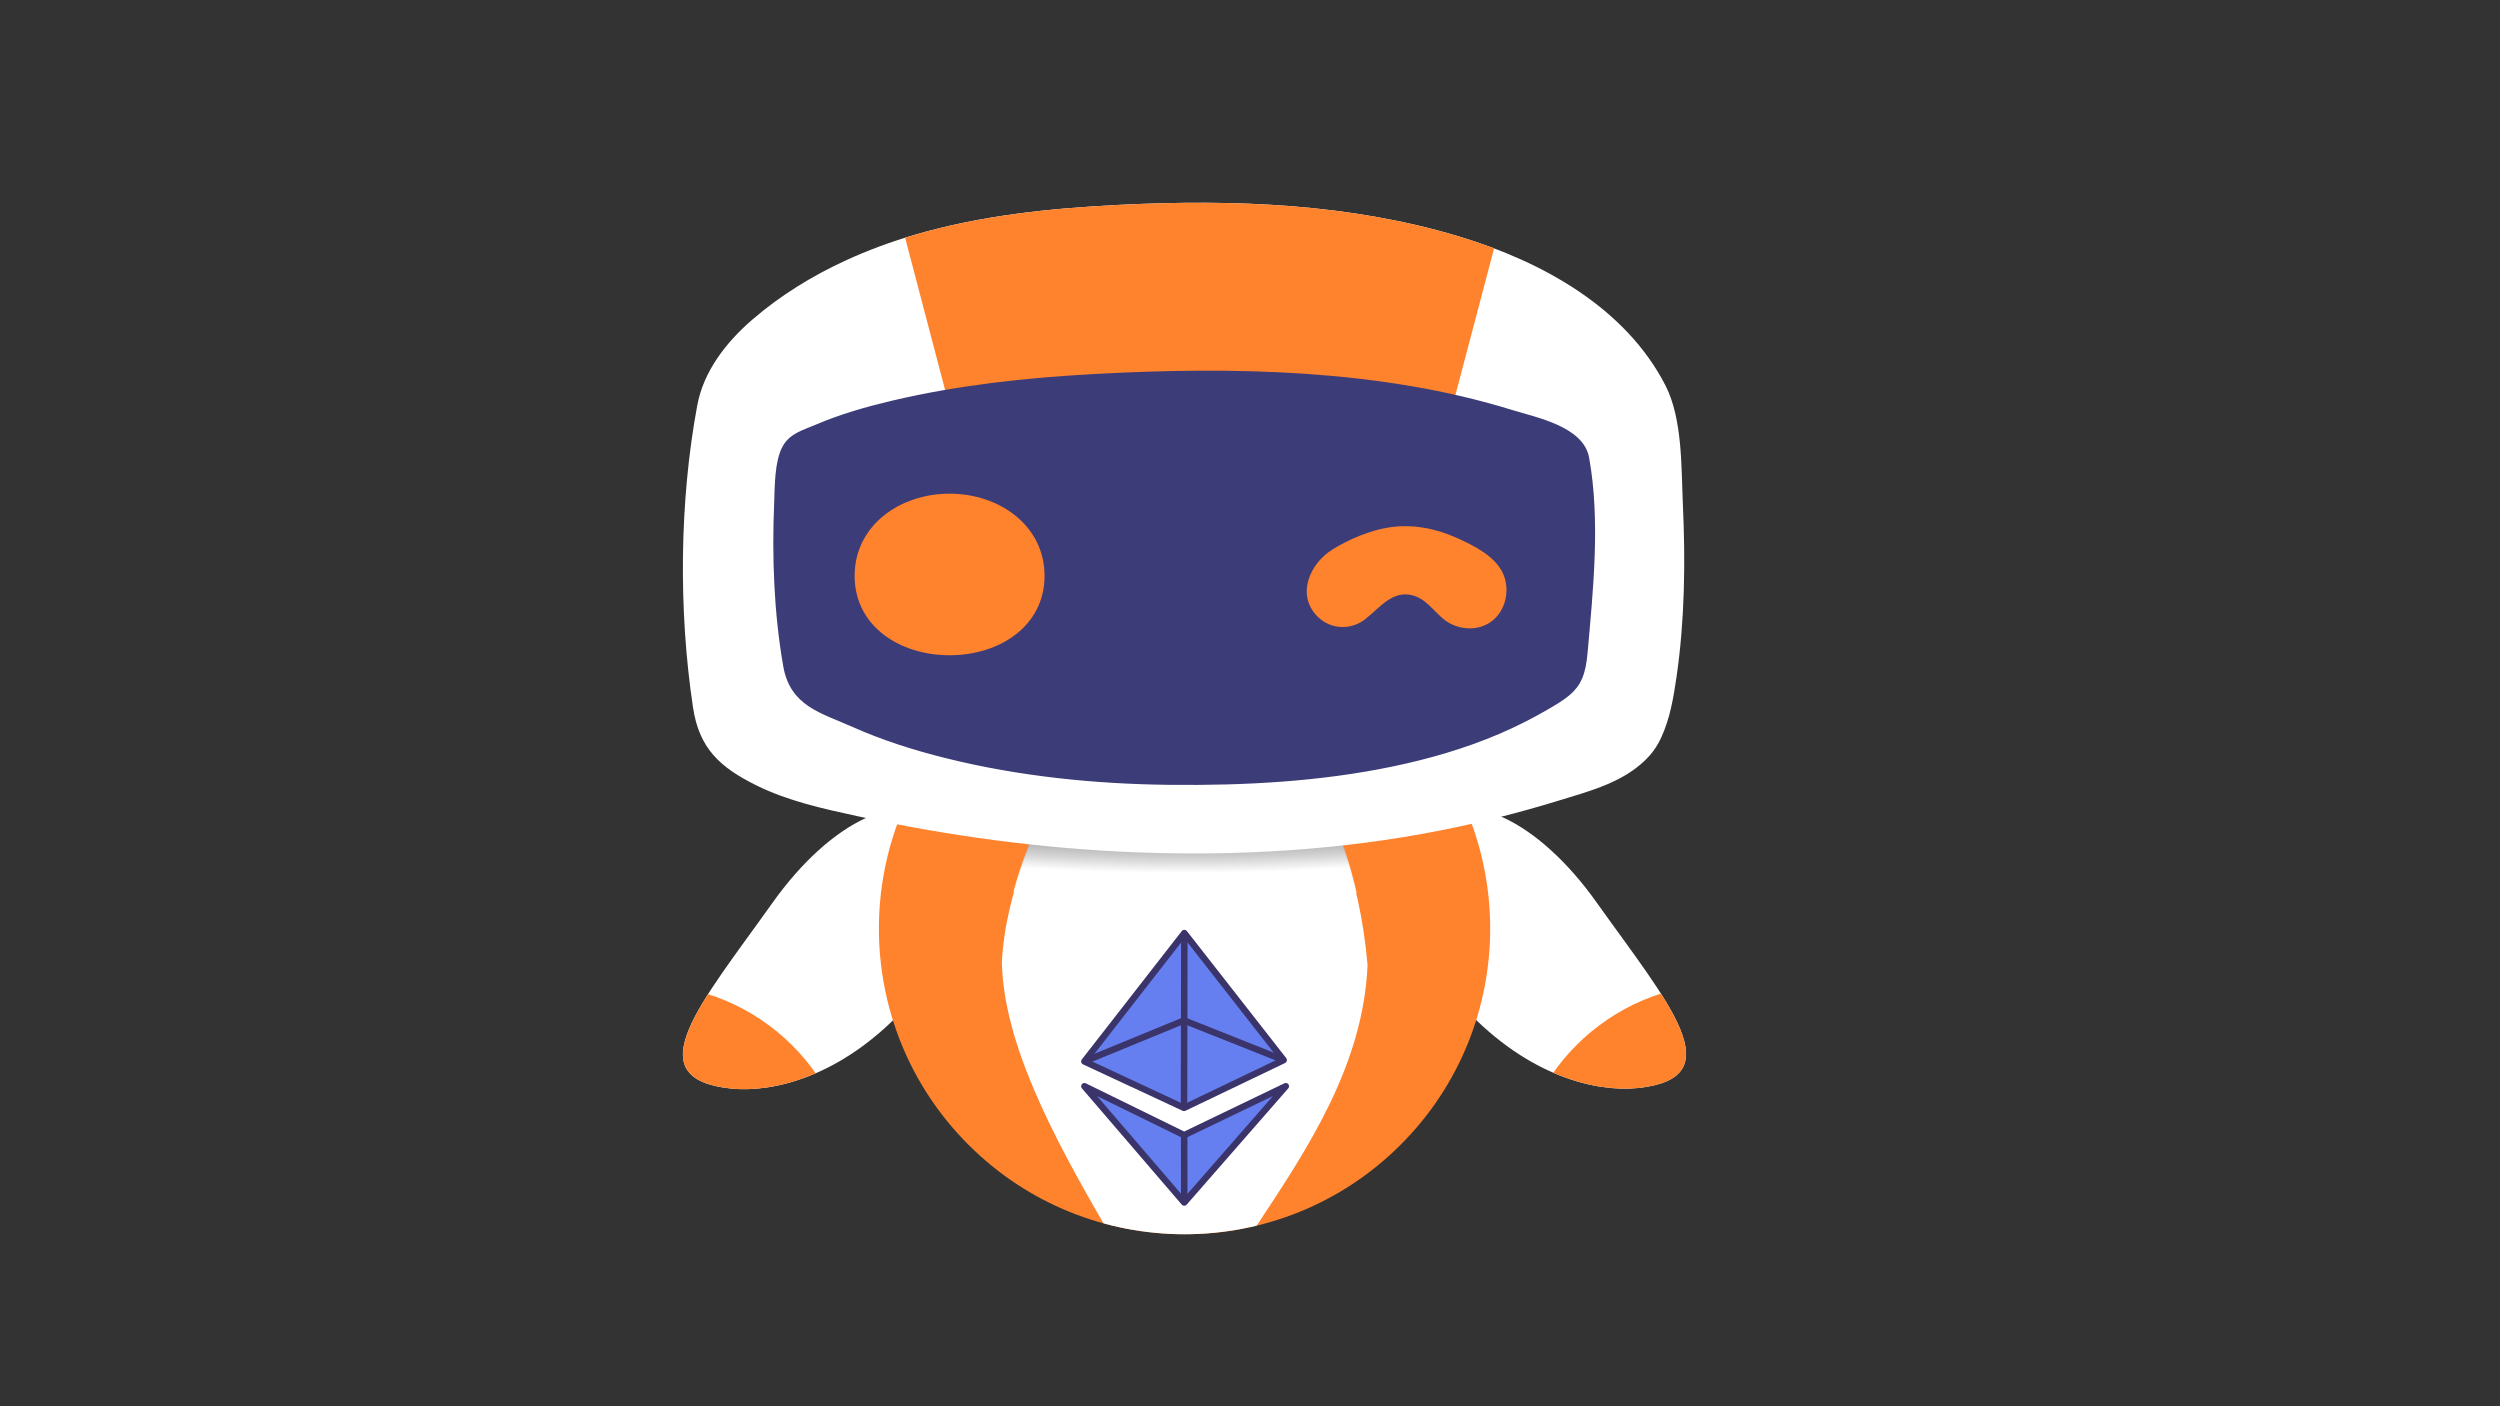 <?xml version="1.0" encoding="utf-8"?>
<!-- Generator: Adobe Illustrator 25.4.1, SVG Export Plug-In . SVG Version: 6.00 Build 0)  -->
<svg version="1.1" xmlns="http://www.w3.org/2000/svg" xmlns:xlink="http://www.w3.org/1999/xlink" x="0px" y="0px"
	 viewBox="0 0 1920 1080" style="enable-background:new 0 0 1920 1080;" xml:space="preserve">
<rect x="0" y="0" width="1920" height="1080" fill="#333333" stroke="none"/>
<style type="text/css">
	.st0{display:none;}
	.st1{display:inline;}
	.st2{fill:#FFFFFF;}
	.st3{fill:#3C3C78;}
	.st4{clip-path:url(#SVGID_00000183237711154995754490000014969740437229015184_);}
	.st5{fill:#FF822D;}
	
		.st6{clip-path:url(#SVGID_00000090275680158525979490000010039551040093828790_);fill:#FF822D;stroke:#3C3C78;stroke-width:32.672;stroke-miterlimit:10;}
	.st7{fill:#3C3C78;stroke:#3C3C78;stroke-width:3.267;stroke-miterlimit:10;}
	.st8{fill:#657FF0;stroke:#3C3C78;stroke-width:9.802;stroke-linejoin:round;stroke-miterlimit:10;}
	.st9{fill:none;stroke:#3C3C78;stroke-width:9.802;stroke-linejoin:round;stroke-miterlimit:10;}
	.st10{clip-path:url(#SVGID_00000003091703710102896630000016003770436156757941_);}
	.st11{clip-path:url(#SVGID_00000128479871765656756610000008775934536382637200_);}
	.st12{clip-path:url(#SVGID_00000113338319778555976450000007507780707154419629_);}
	.st13{clip-path:url(#SVGID_00000075158574648216022520000008221508411223483320_);}
	.st14{clip-path:url(#SVGID_00000022557439686857156010000000225463872450258622_);fill:#FF822D;}
	.st15{fill:#657FF0;stroke:#3B346B;stroke-width:5;stroke-linejoin:round;stroke-miterlimit:10;}
	.st16{fill:none;stroke:#3B346B;stroke-width:5;stroke-linejoin:round;stroke-miterlimit:10;}
	.st17{clip-path:url(#SVGID_00000018222962393211029640000007171866194284455831_);}
</style>
<g id="Layer_1" class="st0">
	<g class="st1">
		<g>
			<path class="st2" d="M571.37,847.17c-4.05,0-8.03-0.2-11.85-0.6c-9.45-0.98-38.23-3.98-48.3-26.56
				c-13.02-29.18,14.19-66.7,51.86-118.61c5.45-7.51,11.08-15.28,16.71-23.19c35.39-49.77,78.55-79.48,115.45-79.48
				c15.92,0,30.37,5.54,41.79,16.01c12.17,11.16,19.01,27.93,19.79,48.47c1.44,38-17.55,81.88-50.79,117.38
				C649.74,840.68,593.1,847.17,571.37,847.17z"/>
			<path class="st3" d="M695.23,615.06c11.6,0,22.09,3.77,30.74,11.71c26.45,24.27,17.49,89.92-31.88,142.65
				c-43.95,46.93-90.55,61.41-122.72,61.41c-3.57,0-6.97-0.18-10.16-0.51c-74.24-7.73-22.3-66.45,31.88-142.65
				C625.8,641.67,664.43,615.06,695.23,615.06 M695.23,582.39L695.23,582.39L695.23,582.39L695.23,582.39
				c-22.04,0-45.96,8.65-69.18,25.02c-20.96,14.77-41.56,35.98-59.59,61.32c-5.58,7.85-11.19,15.58-16.62,23.06
				c-16.63,22.92-32.33,44.56-42.91,63.72c-10.06,18.22-22.12,45.42-10.64,71.14c3.58,8.03,11.13,19.24,26.75,27
				c9.46,4.71,20.83,7.7,34.78,9.15c4.38,0.46,8.93,0.69,13.54,0.69c22.69,0,47-5.52,70.31-15.96
				c27.47-12.31,53.13-31.08,76.26-55.79c36.16-38.62,56.79-86.9,55.19-129.16c-0.95-25-9.62-45.72-25.07-59.89
				C733.58,589.41,715.31,582.39,695.23,582.39L695.23,582.39L695.23,582.39z"/>
		</g>
		<g>
			<path class="st2" d="M1248.91,847.17c-21.74,0-78.37-6.49-134.64-66.58c-33.24-35.5-52.23-79.38-50.79-117.38
				c0.78-20.55,7.62-37.31,19.79-48.47c11.42-10.47,25.86-16.01,41.79-16.01c36.9,0,80.06,29.71,115.45,79.48
				c5.63,7.91,11.26,15.68,16.71,23.19c37.67,51.92,64.88,89.43,51.86,118.61c-10.08,22.58-38.85,25.58-48.3,26.56
				C1256.94,846.97,1252.96,847.17,1248.91,847.17C1248.91,847.17,1248.91,847.17,1248.91,847.17z"/>
			<path class="st3" d="M1125.05,615.06c30.8,0,69.43,26.61,102.14,72.61c54.19,76.2,106.12,134.92,31.88,142.65
				c-3.19,0.33-6.59,0.51-10.16,0.51c-32.17,0-78.77-14.48-122.72-61.41c-49.38-52.73-58.33-118.38-31.88-142.65
				C1102.95,618.84,1113.44,615.06,1125.05,615.06 M1125.05,582.39c-20.08,0-38.35,7.02-52.83,20.31
				c-15.45,14.18-24.12,34.89-25.07,59.89c-1.6,42.26,19.03,90.55,55.19,129.16c23.14,24.71,48.79,43.48,76.26,55.79
				c23.3,10.44,47.61,15.96,70.31,15.96c4.61,0,9.17-0.23,13.54-0.69c13.95-1.45,25.33-4.45,34.78-9.15
				c15.61-7.77,23.16-18.97,26.75-27c11.48-25.72-0.58-52.92-10.64-71.14c-10.58-19.16-26.29-40.81-42.91-63.72
				c-5.43-7.48-11.04-15.21-16.62-23.06c-18.02-25.35-38.63-46.55-59.59-61.33C1171,591.04,1147.08,582.39,1125.05,582.39
				L1125.05,582.39z"/>
		</g>
		<g>
			<defs>
				<path id="SVGID_1_" d="M1126.19,769.42c48.83,52.14,100.93,64.23,132.88,60.9c74.24-7.73,22.3-66.45-31.88-142.65
					c-45.03-63.33-101.27-89.9-132.88-60.9C1067.85,651.05,1076.81,716.69,1126.19,769.42z"/>
			</defs>
			<clipPath id="SVGID_00000049199823529543920560000010330248562167760527_">
				<use xlink:href="#SVGID_1_"  style="overflow:visible;"/>
			</clipPath>
			<g style="clip-path:url(#SVGID_00000049199823529543920560000010330248562167760527_);">
				<circle class="st5" cx="1325.36" cy="910.77" r="168.67"/>
				<path class="st3" d="M1325.36,750.27c88.64,0,160.5,71.86,160.5,160.5s-71.86,160.5-160.5,160.5s-160.5-71.86-160.5-160.5
					S1236.71,750.27,1325.36,750.27 M1325.36,733.93c-23.87,0-47.03,4.68-68.84,13.9c-21.06,8.91-39.97,21.66-56.21,37.89
					c-16.24,16.24-28.98,35.15-37.89,56.21c-9.23,21.81-13.9,44.97-13.9,68.84s4.68,47.03,13.9,68.84
					c8.91,21.06,21.66,39.97,37.89,56.21c16.24,16.24,35.15,28.98,56.21,37.89c21.81,9.23,44.97,13.9,68.84,13.9
					s47.03-4.68,68.84-13.9c21.06-8.91,39.97-21.66,56.21-37.89c16.24-16.24,28.98-35.15,37.89-56.21
					c9.23-21.81,13.9-44.97,13.9-68.84s-4.68-47.03-13.9-68.84c-8.91-21.06-21.66-39.97-37.89-56.21
					c-16.24-16.24-35.15-28.98-56.21-37.89C1372.39,738.61,1349.22,733.93,1325.36,733.93L1325.36,733.93z"/>
			</g>
			<use xlink:href="#SVGID_1_"  style="overflow:visible;fill:none;stroke:#3C3C78;stroke-width:3.267;stroke-miterlimit:10;"/>
		</g>
		<g>
			<path class="st5" d="M909.91,958.62c-67.1,0-130.19-26.13-177.64-73.58c-47.45-47.45-73.58-110.53-73.58-177.64
				c0-67.1,26.13-130.19,73.58-177.64c47.45-47.45,110.53-73.58,177.64-73.58c67.1,0,130.19,26.13,177.64,73.58
				s73.58,110.53,73.58,177.64s-26.13,130.19-73.58,177.64S977.01,958.62,909.91,958.62z"/>
			<path class="st3" d="M909.91,472.53c129.72,0,234.88,105.16,234.88,234.88s-105.16,234.88-234.88,234.88
				S675.03,837.13,675.03,707.41S780.19,472.53,909.91,472.53 M909.91,439.86c-36.1,0-71.15,7.08-104.15,21.04
				c-31.86,13.48-60.47,32.76-85.03,57.32c-24.56,24.56-43.85,53.17-57.33,85.03c-13.96,33.01-21.04,68.05-21.04,104.15
				s7.08,71.15,21.04,104.15c13.48,31.86,32.76,60.47,57.33,85.03c24.56,24.56,53.17,43.85,85.03,57.33
				c33.01,13.96,68.05,21.04,104.15,21.04s71.15-7.08,104.15-21.04c31.86-13.48,60.47-32.76,85.03-57.33
				c24.56-24.56,43.85-53.17,57.33-85.03c13.96-33.01,21.04-68.05,21.04-104.15s-7.08-71.15-21.04-104.15
				c-13.48-31.86-32.76-60.47-57.33-85.03c-24.56-24.56-53.17-43.85-85.03-57.32C981.06,446.94,946.01,439.86,909.91,439.86
				L909.91,439.86z"/>
		</g>
		<g>
			<path class="st2" d="M909.34,952.09c-20.06,0-41.26-2.85-63.03-8.48l-3.96-1.02l-2.06-3.54
				c-39.96-68.76-79.11-141.41-80.73-207.33l-0.01-0.35l0.02-0.35c2.34-48.93,22.38-105.63,64.98-183.85l2.79-5.11h164.24l2.91,4.39
				c38.51,58.2,59.97,119.13,65.63,186.26l0.05,0.62l-0.03,0.63c-3.47,79.55-47.91,146.51-87.12,205.58l-1.94,2.92l-3.35,1.03
				C949.2,949.2,929.55,952.09,909.34,952.09z"/>
			<path class="st3" d="M986.31,551.85c34.38,51.96,58.08,110.97,64.03,181.68c-3.33,76.3-45.04,139.64-85.49,200.59
				c-17.97,5.53-36.5,8.17-55.52,8.17c-19.67,0-39.88-2.82-60.57-8.17c-41.26-70.98-77.89-140.9-79.4-202.64
				c2.61-54.47,29.07-115.85,63.8-179.63H986.31 M996.85,532.25h-10.54H833.16h-11.65l-5.57,10.23
				c-43.34,79.59-63.75,137.59-66.16,188.07l-0.03,0.71l0.02,0.71c0.75,30.8,9.37,65.17,26.36,105.06
				c15.61,36.67,36.92,74.65,55.69,106.96l4.11,7.08l7.93,2.05c22.57,5.83,44.6,8.79,65.48,8.79c21.19,0,41.81-3.04,61.29-9.04
				l6.69-2.06l3.87-5.84c19.36-29.17,41.29-62.22,57.99-96.87c19.08-39.59,29.14-76.78,30.75-113.71l0.05-1.25l-0.11-1.25
				c-5.79-68.82-27.78-131.24-67.22-190.85L996.85,532.25L996.85,532.25z"/>
		</g>
		<g>
			<path class="st2" d="M917.27,669.29c-14.91,0-30.18-0.3-45.39-0.89c-70.99-2.75-144.27-12.25-217.8-28.25
				c-27.13-5.9-55.19-12-81.67-25.04c-31.41-15.45-53.58-34.07-59.7-74.68c-11.69-77.6-10.44-164.66,3.42-238.86
				c5.06-27.09,21.81-53.59,48.42-76.65c21.96-19.02,47.77-35.41,76.7-48.72c17.48-8.04,36.26-15.02,55.82-20.73
				c57.61-16.83,117-21.55,162.3-23.78c21.91-1.08,42.11-1.6,61.74-1.6c78.44,0,145.64,8.77,205.44,26.82
				c57.41,17.33,133.51,52.92,170.1,124.12c13.26,25.81,14.29,59.34,15.11,86.29c0.14,4.73,0.28,9.21,0.47,13.44
				c2.36,51.72,0.71,96.18-5.05,135.95c-2.5,17.23-5.6,35.48-13.59,52.58c-3.23,6.91-7.05,12.81-11.68,18.03
				c-20.22,22.79-48.45,31.29-73.35,38.79c-2.27,0.68-4.53,1.37-6.77,2.05c-29.83,9.16-60.52,16.89-91.21,22.98
				C1049.85,663.19,984.82,669.29,917.27,669.29z"/>
			<path class="st3" d="M921.1,149.71c67.62,0,135.21,6.5,199.78,25.98c64.05,19.33,127.75,54.8,158.32,114.31
				c13.3,25.89,12.16,63.47,13.44,91.66c2.01,43.95,1.45,88.64-4.87,132.24c-2.32,16-5.05,32.33-11.95,47.09
				c-2.51,5.37-5.34,9.66-8.59,13.32c-18.18,20.48-46.05,27.39-71.22,35.12c-29.35,9.01-59.16,16.52-89.27,22.49
				c-62.3,12.35-125.96,17.77-189.48,17.77c-14.89,0-29.77-0.3-44.63-0.87c-72.11-2.79-143.9-12.48-214.4-27.82
				c-26.21-5.7-52.97-11.56-77.18-23.47c-28.63-14.09-44.27-28.83-48.97-60.01c-11.21-74.4-10.49-158.48,3.3-232.34
				c4.83-25.87,21.97-48.09,41.99-65.42c21.59-18.7,46.14-33.81,72.06-45.73c17.18-7.9,34.98-14.42,53.12-19.73
				c51.13-14.94,104.56-20.4,157.77-23.01C880.53,150.29,900.82,149.71,921.1,149.71 M921.12,110.5v39.21V110.5
				c-19.97,0-40.48,0.53-62.71,1.63c-46.38,2.28-107.26,7.14-166.84,24.54c-20.48,5.98-40.17,13.3-58.52,21.74
				c-30.61,14.09-57.98,31.49-81.34,51.71c-13.43,11.63-24.71,24.15-33.53,37.22c-10.9,16.16-18.08,33.19-21.33,50.64
				c-7.21,38.62-11.15,79.89-11.69,122.67c-0.53,41.95,2.21,83.23,8.16,122.71c7.84,52.05,40,74.38,70.43,89.35
				c28.63,14.09,59.19,20.74,86.16,26.6c74.65,16.24,149.08,25.89,221.21,28.68c15.46,0.6,30.99,0.9,46.15,0.9
				c68.83,0,135.15-6.23,197.11-18.51c31.34-6.21,62.69-14.11,93.16-23.47c2.2-0.68,4.43-1.35,6.67-2.02
				c26.04-7.84,58.45-17.61,82.36-44.55c5.9-6.65,10.74-14.09,14.78-22.74c9.13-19.53,12.53-39.4,15.24-58.07
				c5.94-41.01,7.65-86.69,5.23-139.65c-0.19-4.08-0.32-8.49-0.46-13.15c-0.89-28.91-1.99-64.9-17.27-94.64
				c-31.44-61.2-94.33-107.51-181.87-133.93C1070.55,119.55,1001.5,110.5,921.12,110.5L921.12,110.5z"/>
		</g>
		<g>
			<defs>
				<path id="SVGID_00000143615650956464877590000000748189425952812421_" d="M1302.33,403.26c0.19,15.3-0.27,30.63-0.87,45.76
					c-1.32,33.35-3.32,69.46-19.78,99.35c-20.56,37.33-59,52.92-97.8,64.29c-169.92,49.81-352.6,45.97-525.63,8.33
					c-31.87-6.93-64.75-16-91.06-36.15c-31.68-24.26-43.57-60.05-46.94-98.72c-5.15-59.13-5.26-124.53,15.15-180.95
					c8.95-24.75,21.97-48.09,41.99-65.42c21.59-18.7,46.14-33.81,72.06-45.73c17.18-7.9,34.98-14.42,53.12-19.72
					c51.13-14.94,104.56-20.39,157.77-23.01c87.56-4.31,176.63-0.92,260.55,24.4c64.05,19.33,127.75,54.8,158.32,114.31
					C1297.03,324.7,1301.83,363.85,1302.33,403.26z"/>
			</defs>
			<clipPath id="SVGID_00000003078054661957975720000010173488096665912234_">
				<use xlink:href="#SVGID_00000143615650956464877590000000748189425952812421_"  style="overflow:visible;"/>
			</clipPath>
			
				<polygon style="clip-path:url(#SVGID_00000003078054661957975720000010173488096665912234_);fill:#FF822D;stroke:#3C3C78;stroke-width:32.672;stroke-miterlimit:10;" points="
				1062.2,516.53 781.22,512.76 675.03,108.38 1169.84,108.38 			"/>
		</g>
		<path class="st7" d="M1214.66,513.75c-4.25,9.82-11.98,15.03-26.04,23.14c-11.86,6.84-24.03,13.02-36.62,18.4
			c-26.4,11.27-54.13,19.28-82.21,25.09c-55.72,11.53-112.96,14.54-169.74,13.96c-57.86-0.59-116.15-6.49-172.38-20.47
			c-24.25-6.03-48.23-13.6-71.08-23.77c-24.95-11.1-47.41-15.89-52.59-45.63c-7.14-41-8.68-83.58-6.94-125.05
			c0.52-12.52,0.19-31.59,6.38-42.85c5.04-9.17,14.8-11.67,24.31-15.74c18.89-8.08,38.79-13.77,58.76-18.49
			c51-12.05,103.58-17.62,155.83-20.46c105-5.7,218.18-3.81,319.48,27.55c18.71,5.79,54.05,12.57,58.18,35.34
			c8.72,48,3.1,101.25-1.19,149.6C1218.06,502.65,1216.8,508.79,1214.66,513.75z"/>
		<path class="st5" d="M802.18,436.41c0,38.49-34.47,60.99-72.97,60.99s-72.97-22.49-72.97-60.99s34.47-63.17,72.97-63.17
			S802.18,397.92,802.18,436.41z"/>
		<g>
			<path class="st5" d="M1030.91,475.72c-7.08-0.08-14.08-2.92-19.43-8.51c-15.99-16.74-5.24-40.35,11.84-51.03
				c12.67-7.91,28.99-14.81,43.78-17.05c17.75-2.69,35.72,0.79,51.96,8.15c12.59,5.71,28.86,13.63,35.14,26.83
				c6.04,12.71,2.48,29.48-9.23,37.69c-9.12,6.4-21.4,6.26-31.09,1.21c-10.52-5.48-15.96-17.49-27.64-21.29
				c-16.31-5.3-26.46,9.24-37.8,18.02C1043.21,473.8,1037.03,475.79,1030.91,475.72z"/>
		</g>
		<g>
			<polygon class="st8" points="909.33,845.16 832.78,809.48 909.58,710.88 985.88,808.46 			"/>
			<polygon class="st8" points="909.51,917.88 832.78,828.55 909.45,866.13 987.54,828.55 			"/>
			<line class="st8" x1="909.58" y1="710.88" x2="909.33" y2="845.16"/>
			<polyline class="st9" points="832.78,809.48 909.33,778.02 985.88,808.46 			"/>
			<line class="st8" x1="909.45" y1="866.13" x2="909.51" y2="917.88"/>
		</g>
		<g>
			<defs>
				<path id="SVGID_00000103965666681357622970000005947029821876641965_" d="M694.09,769.42c-48.83,52.14-100.93,64.23-132.88,60.9
					c-74.24-7.73-22.3-66.45,31.88-142.65c45.03-63.33,101.27-89.9,132.88-60.9C752.42,651.05,743.46,716.69,694.09,769.42z"/>
			</defs>
			<clipPath id="SVGID_00000133501483303321013900000007265914465520988072_">
				<use xlink:href="#SVGID_00000103965666681357622970000005947029821876641965_"  style="overflow:visible;"/>
			</clipPath>
			<g style="clip-path:url(#SVGID_00000133501483303321013900000007265914465520988072_);">
				
					<ellipse transform="matrix(0.707 -0.707 0.707 0.707 -499.053 616.718)" class="st5" cx="494.92" cy="910.77" rx="168.67" ry="168.67"/>
				<g>
					<path class="st3" d="M494.92,750.27c88.64,0,160.5,71.86,160.5,160.5s-71.86,160.5-160.5,160.5
						c-88.64,0-160.5-71.86-160.5-160.5S406.27,750.27,494.92,750.27 M494.92,733.93c-23.87,0-47.03,4.68-68.84,13.9
						c-21.06,8.91-39.97,21.66-56.21,37.89c-16.24,16.24-28.98,35.15-37.89,56.21c-9.23,21.81-13.9,44.97-13.9,68.84
						s4.68,47.03,13.9,68.84c8.91,21.06,21.66,39.97,37.89,56.21c16.24,16.24,35.15,28.98,56.21,37.89
						c21.81,9.23,44.97,13.9,68.84,13.9s47.03-4.68,68.84-13.9c21.06-8.91,39.97-21.66,56.21-37.89
						c16.24-16.24,28.98-35.15,37.89-56.21c9.23-21.81,13.9-44.97,13.9-68.84s-4.68-47.03-13.9-68.84
						c-8.91-21.06-21.66-39.97-37.89-56.21c-16.24-16.24-35.15-28.98-56.21-37.89C541.94,738.61,518.78,733.93,494.92,733.93
						L494.92,733.93z"/>
				</g>
			</g>
		</g>
	</g>
</g>
<g id="Layer_2">
	<g>
		<g>
			<path class="st2" d="M1125.2,774.72c48.81,52.12,100.89,64.2,132.82,60.87c74.2-7.73,22.29-66.42-31.87-142.58
				c-45.01-63.3-101.22-89.86-132.82-60.87C1066.9,656.4,1075.85,722.02,1125.2,774.72z"/>
		</g>
		<g>
			<defs>
				<path id="SVGID_00000044892918618846608500000006488204619763616173_" d="M1125.2,774.72c48.81,52.12,100.89,64.2,132.82,60.87
					c74.2-7.73,22.29-66.42-31.87-142.58c-45.01-63.3-101.22-89.86-132.82-60.87C1066.9,656.4,1075.85,722.02,1125.2,774.72z"/>
			</defs>
			<clipPath id="SVGID_00000120544768599298731920000000935603186666364304_">
				<use xlink:href="#SVGID_00000044892918618846608500000006488204619763616173_"  style="overflow:visible;"/>
			</clipPath>
			<g style="clip-path:url(#SVGID_00000120544768599298731920000000935603186666364304_);">
				<circle class="st5" cx="1324.28" cy="916" r="160.43"/>
			</g>
		</g>
		<g>
			<path class="st2" d="M694.18,775.13c-48.81,52.12-100.89,64.2-132.82,60.87c-74.2-7.73-22.29-66.42,31.87-142.58
				c45.01-63.3,101.22-89.86,132.82-60.87C752.48,656.81,743.53,722.43,694.18,775.13z"/>
		</g>
		<g>
			
				<ellipse transform="matrix(0.707 -0.707 0.707 0.707 -237.768 852.271)" class="st5" cx="909.9" cy="713.15" rx="234.77" ry="234.77"/>
		</g>
		<g>
			<defs>
				
					<ellipse id="SVGID_00000139261745618400675960000012303948935777322384_" transform="matrix(0.707 -0.707 0.707 0.707 -237.768 852.271)" cx="909.9" cy="713.15" rx="234.77" ry="234.77"/>
			</defs>
			<clipPath id="SVGID_00000114065960798741512230000008128259950044218503_">
				<use xlink:href="#SVGID_00000139261745618400675960000012303948935777322384_"  style="overflow:visible;"/>
			</clipPath>
			<g style="clip-path:url(#SVGID_00000114065960798741512230000008128259950044218503_);">
				<path class="st2" d="M964.82,941.75c-36.54,11.25-75.36,10.52-116.04,0c-41.24-70.95-77.86-140.83-79.36-202.55
					c2.6-54.45,29.05-115.8,63.77-179.54h153.08c34.37,51.94,58.05,110.92,64.01,181.59
					C1046.94,817.52,1005.25,880.83,964.82,941.75z"/>
			</g>
		</g>
		<g>
			<defs>
				<path id="SVGID_00000047780774201413914690000002640879380418918026_" d="M964.82,939.75c-36.54,11.25-75.36,10.52-116.04,0
					c-41.24-70.95-77.86-140.83-79.36-202.55c2.6-54.45,29.05-115.8,63.77-179.54h153.08c34.37,51.94,58.05,110.92,64.01,181.59
					C1046.94,815.52,1005.25,878.83,964.82,939.75z"/>
			</defs>
			<clipPath id="SVGID_00000122696006583368348120000018019583690954285758_">
				<use xlink:href="#SVGID_00000047780774201413914690000002640879380418918026_"  style="overflow:visible;"/>
			</clipPath>
			<g style="clip-path:url(#SVGID_00000122696006583368348120000018019583690954285758_);">
				<defs>
					<path id="SVGID_00000005981547208289614950000016525863302986943623_" d="M1267.05,617.85c-18.17,20.47-46.03,27.38-71.18,35.1
						c-29.33,9.01-59.13,16.51-89.23,22.48c-76.87,15.24-155.81,19.91-234.01,16.89c-72.08-2.79-143.84-12.48-214.3-27.81
						c-26.2-5.7-52.94-11.55-77.15-23.46c-28.62-14.08-44.25-28.82-48.95-59.98c-11.2-74.37-10.49-158.41,3.3-232.23
						c4.83-25.86,21.96-48.07,41.97-65.39c21.58-18.69,46.12-33.79,72.03-45.71c17.17-7.9,34.96-14.42,53.1-19.72
						c51.11-14.93,104.51-20.39,157.7-23c87.52-4.31,176.54-0.92,260.43,24.39c64.02,19.32,127.69,54.77,158.25,114.26
						c13.3,25.88,12.15,63.44,13.44,91.62c2.01,43.93,1.45,88.59-4.87,132.18c-2.32,15.99-5.05,32.32-11.95,47.07
						C1273.13,609.9,1270.3,614.19,1267.05,617.85z"/>
				</defs>
				
					<radialGradient id="SVGID_00000127763906012943086910000015348349994489838211_" cx="908.973" cy="443.311" r="324.257" gradientTransform="matrix(6.123234e-17 1 -3 1.836970e-16 2238.907 -465.663)" gradientUnits="userSpaceOnUse">
					<stop  offset="0" style="stop-color:#000000"/>
					<stop  offset="0.261" style="stop-color:#020202;stop-opacity:0.925"/>
					<stop  offset="0.355" style="stop-color:#090909;stop-opacity:0.899"/>
					<stop  offset="0.422" style="stop-color:#141414;stop-opacity:0.879"/>
					<stop  offset="0.476" style="stop-color:#252525;stop-opacity:0.864"/>
					<stop  offset="0.523" style="stop-color:#3B3B3B;stop-opacity:0.851"/>
					<stop  offset="0.564" style="stop-color:#575757;stop-opacity:0.839"/>
					<stop  offset="0.601" style="stop-color:#777777;stop-opacity:0.828"/>
					<stop  offset="0.635" style="stop-color:#9D9D9D;stop-opacity:0.819"/>
					<stop  offset="0.667" style="stop-color:#C8C8C8;stop-opacity:0.809"/>
					<stop  offset="0.695" style="stop-color:#F6F6F6;stop-opacity:0.801"/>
					<stop  offset="0.701" style="stop-color:#FFFFFF;stop-opacity:0.8"/>
				</radialGradient>
				
					<use xlink:href="#SVGID_00000005981547208289614950000016525863302986943623_"  style="overflow:visible;fill:url(#SVGID_00000127763906012943086910000015348349994489838211_);"/>
				<clipPath id="SVGID_00000042003565067443653080000008952939815856691384_">
					<use xlink:href="#SVGID_00000005981547208289614950000016525863302986943623_"  style="overflow:visible;"/>
				</clipPath>
			</g>
		</g>
		<g>
			<path class="st2" d="M1267.06,580.12c-18.17,20.47-46.03,27.38-71.18,35.1c-29.33,9.01-59.13,16.51-89.23,22.48
				c-76.87,15.24-155.81,19.91-234.01,16.89c-72.08-2.79-143.83-12.48-214.3-27.81c-26.2-5.7-52.94-11.55-77.15-23.46
				c-28.62-14.08-44.25-28.82-48.95-59.98c-11.2-74.37-10.49-158.41,3.3-232.23c4.83-25.86,21.96-48.07,41.97-65.39
				c21.58-18.69,46.12-33.79,72.03-45.71c17.17-7.9,34.96-14.42,53.1-19.72c51.11-14.93,104.51-20.39,157.7-23
				c87.52-4.31,176.54-0.92,260.43,24.39c64.02,19.32,127.69,54.77,158.25,114.26c13.3,25.88,12.15,63.44,13.44,91.62
				c2,43.93,1.45,88.59-4.87,132.18c-2.32,15.99-5.05,32.32-11.95,47.07C1273.13,572.17,1270.3,576.46,1267.06,580.12z"/>
		</g>
		<g>
			<defs>
				<path id="SVGID_00000075153061769667600390000014145763730851984819_" d="M1302.13,409.14c0.19,15.29-0.27,30.62-0.87,45.74
					c-1.32,33.33-3.32,69.42-19.77,99.31c-20.55,37.31-58.97,52.89-97.76,64.26c-169.84,49.79-352.44,45.95-525.38,8.33
					c-31.86-6.93-64.72-15.99-91.02-36.13c-31.66-24.25-43.55-60.02-46.92-98.67c-5.15-59.1-5.26-124.47,15.14-180.86
					c8.95-24.74,21.96-48.07,41.97-65.39c21.58-18.69,46.12-33.79,72.03-45.71c17.17-7.9,34.96-14.42,53.1-19.72
					c51.11-14.93,104.51-20.39,157.7-23c87.52-4.31,176.54-0.92,260.43,24.39c64.02,19.32,127.69,54.77,158.25,114.26
					C1296.84,330.61,1301.64,369.75,1302.13,409.14z"/>
			</defs>
			<clipPath id="SVGID_00000068667403544635282440000004389721583217880226_">
				<use xlink:href="#SVGID_00000075153061769667600390000014145763730851984819_"  style="overflow:visible;"/>
			</clipPath>
			<polygon style="clip-path:url(#SVGID_00000068667403544635282440000004389721583217880226_);fill:#FF822D;" points="
				1062.12,514.35 781.27,510.59 675.13,106.4 1169.7,106.4 			"/>
		</g>
		<path class="st7" d="M1213.5,520.58c-4.25,9.82-11.98,15.02-26.03,23.13c-11.85,6.84-24.02,13.02-36.61,18.39
			c-26.39,11.26-54.1,19.27-82.17,25.08c-55.69,11.52-112.91,14.54-169.66,13.96c-57.83-0.59-116.1-6.49-172.3-20.46
			c-24.24-6.03-48.2-13.6-71.04-23.76c-24.94-11.1-47.39-15.88-52.57-45.61c-7.14-40.98-8.67-83.55-6.94-124.99
			c0.52-12.51,0.19-31.58,6.37-42.83c5.04-9.17,14.79-11.66,24.3-15.73c18.88-8.08,38.77-13.77,58.73-18.48
			c50.98-12.04,103.53-17.62,155.76-20.45c104.96-5.7,218.07-3.81,319.33,27.54c18.71,5.79,54.02,12.56,58.15,35.32
			c8.71,47.98,3.1,101.2-1.19,149.53C1216.91,509.49,1215.65,515.62,1213.5,520.58z"/>
		<path class="st5" d="M802.21,442.28c0,38.48-34.46,60.96-72.93,60.96s-72.93-22.48-72.93-60.96s34.46-63.14,72.93-63.14
			S802.21,403.8,802.21,442.28z"/>
		<g>
			<path class="st5" d="M1030.84,481.57c-7.08-0.08-14.07-2.91-19.42-8.51c-15.99-16.74-5.24-40.34,11.84-51
				c12.66-7.91,28.98-14.8,43.76-17.04c17.74-2.69,35.71,0.79,51.94,8.15c12.59,5.7,28.85,13.62,35.12,26.82
				c6.04,12.7,2.48,29.47-9.22,37.68c-9.12,6.39-21.39,6.26-31.08,1.21c-10.51-5.48-15.95-17.48-27.63-21.28
				c-16.3-5.3-26.45,9.23-37.78,18.01C1043.14,479.65,1036.96,481.64,1030.84,481.57z"/>
		</g>
		<g>
			<polygon class="st15" points="909.32,850.83 832.81,815.17 909.57,716.61 985.84,814.15 			"/>
			<polygon class="st15" points="909.49,923.52 832.81,834.23 909.44,871.79 987.49,834.23 			"/>
			<line class="st15" x1="909.57" y1="716.61" x2="909.32" y2="850.83"/>
			<polyline class="st16" points="832.81,815.17 909.32,783.72 985.84,814.15 			"/>
			<line class="st15" x1="909.44" y1="871.79" x2="909.49" y2="923.52"/>
		</g>
		<g>
			<defs>
				<path id="SVGID_00000160908240966580837160000011840856677243841697_" d="M694.18,775.13c-48.81,52.12-100.89,64.2-132.82,60.87
					c-74.2-7.73-22.29-66.42,31.87-142.58c45.01-63.3,101.22-89.86,132.82-60.87C752.48,656.81,743.53,722.43,694.18,775.13z"/>
			</defs>
			<clipPath id="SVGID_00000031209296652909428380000010619596982914410370_">
				<use xlink:href="#SVGID_00000160908240966580837160000011840856677243841697_"  style="overflow:visible;"/>
			</clipPath>
			<g style="clip-path:url(#SVGID_00000031209296652909428380000010619596982914410370_);">
				<circle class="st5" cx="495.1" cy="916.41" r="160.43"/>
			</g>
		</g>
	</g>
</g>
</svg>
